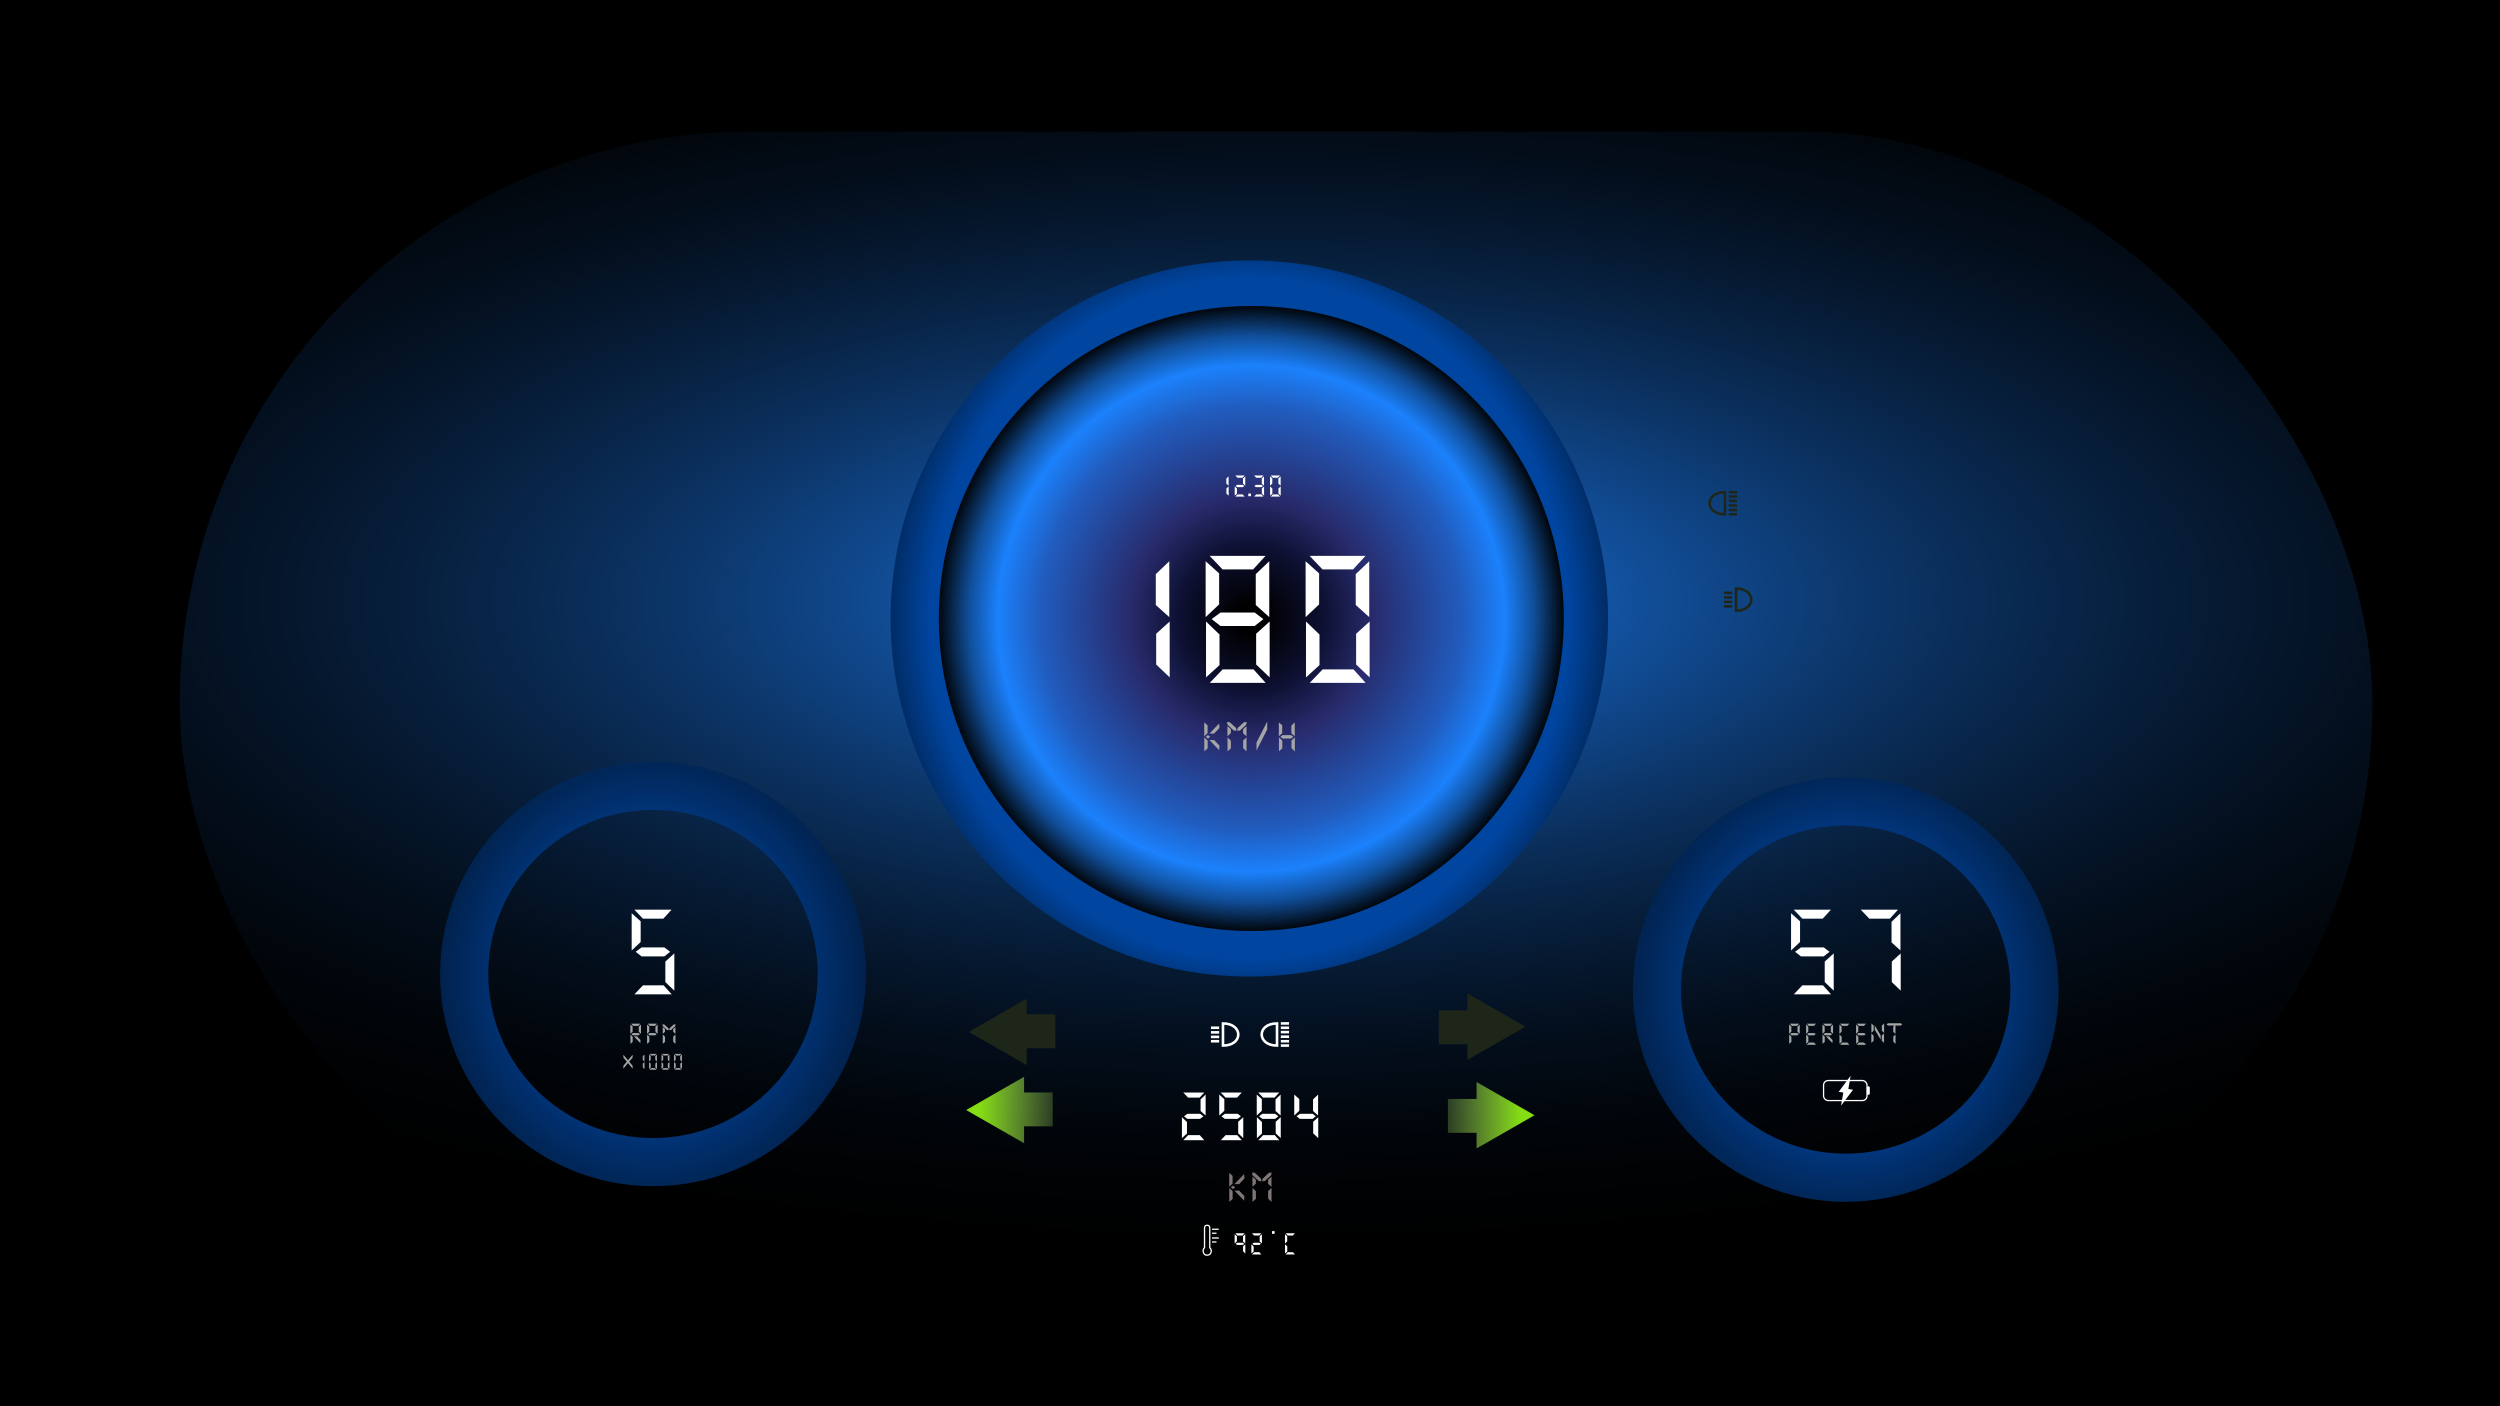 <svg width="1920" height="1080" viewBox="0 0 1920 1080" fill="none" xmlns="http://www.w3.org/2000/svg">
<rect width="1920" height="1080" fill="#1E1E1E"/>
<rect width="1920" height="1080" fill="black"/>
<rect x="138" y="101" width="1684" height="878" rx="439" fill="url(#paint0_radial_0_1)"/>
<path d="M1562.5 760C1562.5 839.752 1497.63 904.5 1417.5 904.5C1337.37 904.5 1272.5 839.752 1272.5 760C1272.5 680.248 1337.37 615.5 1417.5 615.5C1497.63 615.5 1562.5 680.248 1562.5 760Z" stroke="url(#paint1_radial_0_1)" stroke-width="37"/>
<path d="M646.5 748C646.5 827.752 581.635 892.5 501.5 892.5C421.365 892.5 356.5 827.752 356.5 748C356.5 668.248 421.365 603.5 501.5 603.5C581.635 603.5 646.5 668.248 646.5 748Z" stroke="url(#paint2_radial_0_1)" stroke-width="37"/>
<path d="M487.234 763.632L493.826 756.72H509.634L515.842 763.632H487.234ZM517.89 760.816L510.978 754.224V738.48L517.89 732.208V760.816ZM492.738 734.512C491.245 733.317 489.73 732.144 488.194 730.992L492.738 727.6H510.21L514.69 730.992L510.21 734.512H492.738ZM487.17 698.608H515.778L509.442 705.52H493.762L487.17 698.608ZM485.122 729.968V701.36L492.034 707.568V723.44L485.122 729.968Z" fill="white"/>
<path d="M1216.5 475C1216.5 616.629 1101.47 731.5 959.5 731.5C817.531 731.5 702.5 616.629 702.5 475C702.5 333.371 817.531 218.5 959.5 218.5C1101.47 218.5 1216.5 333.371 1216.5 475Z" stroke="url(#paint3_radial_0_1)" stroke-width="37"/>
<circle cx="961" cy="475" r="240" fill="url(#paint4_radial_0_1)"/>
<path d="M898.304 520.224L887.936 510.336V486.72L898.304 477.312V520.224ZM898.016 431.04V473.952L887.648 464.64V440.928L898.016 431.04ZM929.101 524.448L938.989 514.08H962.701L972.013 524.448H929.101ZM926.221 477.312L936.589 487.296V510.816L926.221 520.224V477.312ZM975.085 520.224L964.717 510.336V486.72L975.085 477.312V520.224ZM937.357 480.768C935.117 478.976 932.845 477.216 930.541 475.488L937.357 470.4H963.565L970.285 475.488L963.565 480.768H937.357ZM929.005 426.912H971.917L962.413 437.28H938.893L929.005 426.912ZM925.933 473.952V431.04L936.301 440.352V464.16L925.933 473.952ZM974.797 431.04V473.952L964.429 464.64V440.928L974.797 431.04ZM1005.88 524.448L1015.77 514.08H1039.48L1048.79 524.448H1005.88ZM1003 477.312L1013.37 487.296V510.816L1003 520.224V477.312ZM1051.87 520.224L1041.5 510.336V486.72L1051.87 477.312V520.224ZM1005.79 426.912H1048.7L1039.19 437.28H1015.67L1005.79 426.912ZM1002.71 473.952V431.04L1013.08 440.352V464.16L1002.71 473.952ZM1051.58 431.04V473.952L1041.21 464.64V440.928L1051.58 431.04Z" fill="white"/>
<path d="M1377.64 763.632L1384.23 756.72H1400.04L1406.25 763.632H1377.64ZM1408.3 760.816L1401.38 754.224V738.48L1408.3 732.208V760.816ZM1383.14 734.512C1381.65 733.317 1380.14 732.144 1378.6 730.992L1383.14 727.6H1400.62L1405.1 730.992L1400.62 734.512H1383.14ZM1377.58 698.608H1406.18L1399.85 705.52H1384.17L1377.58 698.608ZM1375.53 729.968V701.36L1382.44 707.568V723.44L1375.53 729.968ZM1459.74 760.816L1452.89 754.224V738.48L1459.74 732.208V760.816ZM1429.02 698.608H1457.69L1451.42 705.52H1435.61L1429.02 698.608ZM1459.55 701.36V729.968L1452.7 723.76V707.952L1459.55 701.36Z" fill="white"/>
<path d="M927.469 569.4V574.704L924.901 577.056V566.328L927.469 569.4ZM932.485 572.16C932.501 572.176 932.541 572.216 932.605 572.28C932.685 572.344 932.741 572.4 932.773 572.448C932.773 572.464 932.781 572.472 932.797 572.472L932.821 572.52L936.325 576.12L932.485 572.16ZM932.485 559.608C932.501 559.592 932.541 559.552 932.605 559.488C932.685 559.424 932.741 559.368 932.773 559.32L932.797 559.296C932.813 559.28 932.821 559.264 932.821 559.248L936.325 555.648L932.485 559.608ZM924.901 566.328L927.469 568.824V574.704L924.901 577.056V566.328ZM927.661 567.192C927.085 566.728 926.541 566.288 926.029 565.872L927.661 564.6H927.781L929.437 565.872L927.781 567.192H927.661ZM924.853 565.488V554.76L927.421 557.088V563.04L924.853 565.488ZM928.861 568.368H932.437C932.981 568.912 933.733 569.696 934.693 570.72C935.669 571.744 936.285 572.392 936.541 572.664L936.325 576.12L932.821 572.52L932.797 572.496C932.781 572.48 932.773 572.464 932.773 572.448L932.485 572.16L928.861 568.368ZM928.861 563.4L932.485 559.608C932.501 559.592 932.541 559.552 932.605 559.488C932.685 559.424 932.741 559.368 932.773 559.32L932.797 559.296C932.813 559.28 932.821 559.264 932.821 559.248L936.325 555.648L936.541 559.104C936.285 559.376 935.669 560.024 934.693 561.048C933.733 562.072 932.981 562.856 932.437 563.4H928.861ZM942.729 566.328L945.321 568.824V574.704L942.729 577.056V566.328ZM957.345 577.056L954.753 574.584V568.68L957.345 566.328V577.056ZM949.497 560.184L949.617 561.24L947.529 561.048L942.705 556.56L942.369 554.496L944.457 554.688L949.281 559.128L949.497 560.184ZM942.681 565.488V557.64L945.273 559.992V563.04L942.681 565.488ZM957.297 557.64V565.488L954.705 563.16V560.112L957.297 557.64ZM950.313 560.184L950.529 559.128L955.353 554.688L957.441 554.496L957.105 556.56L952.281 561.048L950.193 561.24L950.313 560.184ZM973.228 560.136L964.972 576.456V570.36L973.228 554.112V560.136ZM982.223 566.328L984.815 568.824V574.704L982.223 577.056V566.328ZM994.439 577.056L991.847 574.584V568.68L994.439 566.328V577.056ZM985.007 567.192C984.447 566.744 983.879 566.304 983.303 565.872L985.007 564.6H991.559L993.239 565.872L991.559 567.192H985.007ZM982.151 565.488V554.76L984.743 557.088V563.04L982.151 565.488ZM994.367 554.76V565.488L991.775 563.16V557.232L994.367 554.76Z" fill="#A5A5A5"/>
<path d="M946.665 915.4V920.704L944.097 923.056V912.328L946.665 915.4ZM951.681 918.16C951.697 918.176 951.737 918.216 951.801 918.28C951.881 918.344 951.937 918.4 951.969 918.448C951.969 918.464 951.977 918.472 951.993 918.472L952.017 918.52L955.521 922.12L951.681 918.16ZM951.681 905.608C951.697 905.592 951.737 905.552 951.801 905.488C951.881 905.424 951.937 905.368 951.969 905.32L951.993 905.296C952.009 905.28 952.017 905.264 952.017 905.248L955.521 901.648L951.681 905.608ZM944.097 912.328L946.665 914.824V920.704L944.097 923.056V912.328ZM946.857 913.192C946.281 912.728 945.737 912.288 945.225 911.872L946.857 910.6H946.977L948.633 911.872L946.977 913.192H946.857ZM944.049 911.488V900.76L946.617 903.088V909.04L944.049 911.488ZM948.057 914.368H951.633C952.177 914.912 952.929 915.696 953.889 916.72C954.865 917.744 955.481 918.392 955.737 918.664L955.521 922.12L952.017 918.52L951.993 918.496C951.977 918.48 951.969 918.464 951.969 918.448L951.681 918.16L948.057 914.368ZM948.057 909.4L951.681 905.608C951.697 905.592 951.737 905.552 951.801 905.488C951.881 905.424 951.937 905.368 951.969 905.32L951.993 905.296C952.009 905.28 952.017 905.264 952.017 905.248L955.521 901.648L955.737 905.104C955.481 905.376 954.865 906.024 953.889 907.048C952.929 908.072 952.177 908.856 951.633 909.4H948.057ZM961.924 912.328L964.516 914.824V920.704L961.924 923.056V912.328ZM976.54 923.056L973.948 920.584V914.68L976.54 912.328V923.056ZM968.692 906.184L968.812 907.24L966.724 907.048L961.9 902.56L961.564 900.496L963.652 900.688L968.476 905.128L968.692 906.184ZM961.876 911.488V903.64L964.468 905.992V909.04L961.876 911.488ZM976.492 903.64V911.488L973.9 909.16V906.112L976.492 903.64ZM969.508 906.184L969.724 905.128L974.548 900.688L976.636 900.496L976.3 902.56L971.476 907.048L969.388 907.24L969.508 906.184Z" fill="#807676"/>
<path d="M485.901 796.6V800.136L484.173 801.704V794.552L485.901 796.6ZM489.469 796.184L491.933 798.776L491.757 801.08C490.231 799.48 489.453 798.664 489.421 798.632C489.399 798.6 489.367 798.568 489.325 798.536C489.282 798.504 489.25 798.472 489.229 798.44L486.813 795.912L489.469 796.184ZM484.173 794.552L485.901 796.216V800.136L484.173 801.704V794.552ZM486.013 795.128C485.639 794.819 485.266 794.525 484.893 794.248L486.013 793.4H490.397L491.517 794.248L490.397 795.128H486.013ZM484.637 786.152H491.773L490.221 787.88H486.269L484.637 786.152ZM484.125 793.992V786.84L485.853 788.392V792.36L484.125 793.992ZM492.285 786.84V793.992L490.557 792.44V788.488L492.285 786.84ZM486.813 795.912H489.213C489.565 796.285 490.066 796.819 490.717 797.512C491.378 798.195 491.783 798.616 491.933 798.776L491.757 801.08C490.231 799.48 489.453 798.664 489.421 798.632C489.399 798.6 489.367 798.568 489.325 798.536C489.282 798.504 489.25 798.472 489.229 798.44L486.813 795.912ZM496.97 794.552L498.698 796.216V800.136L496.97 801.704V794.552ZM498.81 795.128C498.436 794.819 498.063 794.525 497.69 794.248L498.81 793.4H503.194L504.314 794.248L503.194 795.128H498.81ZM497.434 786.152H504.57L503.018 787.88H499.066L497.434 786.152ZM496.922 793.992V786.84L498.65 788.392V792.36L496.922 793.992ZM505.082 786.84V793.992L503.354 792.44V788.488L505.082 786.84ZM509.014 794.552L510.742 796.216V800.136L509.014 801.704V794.552ZM518.758 801.704L517.03 800.056V796.12L518.758 794.552V801.704ZM513.526 790.456L513.606 791.16L512.214 791.032L508.998 788.04L508.774 786.664L510.166 786.792L513.382 789.752L513.526 790.456ZM508.982 793.992V788.76L510.71 790.328V792.36L508.982 793.992ZM518.726 788.76V793.992L516.998 792.44V790.408L518.726 788.76ZM514.07 790.456L514.214 789.752L517.43 786.792L518.822 786.664L518.598 788.04L515.382 791.032L513.99 791.16L514.07 790.456Z" fill="#A5A5A5"/>
<path d="M1374.08 794.552L1375.81 796.216V800.136L1374.08 801.704V794.552ZM1375.92 795.128C1375.55 794.819 1375.17 794.525 1374.8 794.248L1375.92 793.4H1380.3L1381.42 794.248L1380.3 795.128H1375.92ZM1374.54 786.152H1381.68L1380.13 787.88H1376.17L1374.54 786.152ZM1374.03 793.992V786.84L1375.76 788.392V792.36L1374.03 793.992ZM1382.19 786.84V793.992L1380.46 792.44V788.488L1382.19 786.84ZM1387.58 802.408L1389.23 800.68H1393.18L1394.75 802.408H1387.58ZM1387.12 794.552L1388.83 796.216V800.136L1387.12 801.704V794.552ZM1388.96 795.128C1388.56 794.819 1388.19 794.525 1387.84 794.248L1388.96 793.4H1393.32L1394.44 794.248L1393.32 795.128H1388.96ZM1387.56 786.152H1394.7L1393.15 787.88H1389.2L1387.56 786.152ZM1387.07 793.992V786.84L1388.78 788.392V792.36L1387.07 793.992ZM1401.4 796.6V800.136L1399.67 801.704V794.552L1401.4 796.6ZM1404.97 796.184L1407.43 798.776L1407.26 801.08C1405.73 799.48 1404.95 798.664 1404.92 798.632C1404.9 798.6 1404.87 798.568 1404.82 798.536C1404.78 798.504 1404.75 798.472 1404.73 798.44L1402.31 795.912L1404.97 796.184ZM1399.67 794.552L1401.4 796.216V800.136L1399.67 801.704V794.552ZM1401.51 795.128C1401.14 794.819 1400.77 794.525 1400.39 794.248L1401.51 793.4H1405.9L1407.02 794.248L1405.9 795.128H1401.51ZM1400.14 786.152H1407.27L1405.72 787.88H1401.77L1400.14 786.152ZM1399.62 793.992V786.84L1401.35 788.392V792.36L1399.62 793.992ZM1407.78 786.84V793.992L1406.06 792.44V788.488L1407.78 786.84ZM1402.31 795.912H1404.71C1405.06 796.285 1405.57 796.819 1406.22 797.512C1406.88 798.195 1407.28 798.616 1407.43 798.776L1407.26 801.08C1405.73 799.48 1404.95 798.664 1404.92 798.632C1404.9 798.6 1404.87 798.568 1404.82 798.536C1404.78 798.504 1404.75 798.472 1404.73 798.44L1402.31 795.912ZM1413.17 802.408L1414.82 800.68H1418.77L1420.34 802.408H1413.17ZM1412.71 794.552L1414.42 796.216V800.136L1412.71 801.704V794.552ZM1413.16 786.152H1420.29L1418.74 787.88H1414.79L1413.16 786.152ZM1412.66 793.992V786.84L1414.37 788.392V792.36L1412.66 793.992ZM1425.97 802.408L1427.62 800.68H1431.57L1433.14 802.408H1425.97ZM1425.51 794.552L1427.22 796.216V800.136L1425.51 801.704V794.552ZM1427.35 795.128C1426.95 794.819 1426.58 794.525 1426.23 794.248L1427.35 793.4H1431.71L1432.83 794.248L1431.71 795.128H1427.35ZM1425.95 786.152H1433.09L1431.54 787.88H1427.59L1425.95 786.152ZM1425.46 793.992V786.84L1427.17 788.392V792.36L1425.46 793.992ZM1437.25 793.192V786.008L1438.98 787.592V791.544L1437.25 793.192ZM1446.99 786.008V793.192L1445.26 791.608V787.672L1446.99 786.008ZM1437.2 793.736L1438.93 795.384V799.336L1437.2 800.904V793.736ZM1446.94 800.904L1445.22 799.24V795.304L1446.94 793.736V800.904ZM1439.79 790.744V787.496L1444.34 795.144V798.408L1439.79 790.744ZM1455.77 801.704L1454.04 800.056V796.12L1455.77 794.552V801.704ZM1449.98 787.592C1449.61 787.293 1449.23 787.011 1448.86 786.744L1449.98 785.88H1459.8L1460.92 786.744L1459.8 787.592H1455.72V793.992L1454 792.44V788.488L1454.94 787.592H1449.98Z" fill="#A5A5A5"/>
<path d="M478.742 812.22V810.024L482.306 814.272L485.87 810.024V812.22L483.23 815.376L485.87 818.52V820.728L482.306 816.48L478.742 820.728V818.52L481.382 815.376L478.742 812.22ZM494.976 821.028L493.68 819.792V816.84L494.976 815.664V821.028ZM494.94 809.88V815.244L493.644 814.08V811.116L494.94 809.88ZM498.825 821.556L500.061 820.26H503.025L504.189 821.556H498.825ZM498.465 815.664L499.761 816.912V819.852L498.465 821.028V815.664ZM504.573 821.028L503.277 819.792V816.84L504.573 815.664V821.028ZM498.813 809.364H504.177L502.989 810.66H500.049L498.813 809.364ZM498.429 815.244V809.88L499.725 811.044V814.02L498.429 815.244ZM504.537 809.88V815.244L503.241 814.08V811.116L504.537 809.88ZM508.423 821.556L509.659 820.26H512.623L513.787 821.556H508.423ZM508.063 815.664L509.359 816.912V819.852L508.063 821.028V815.664ZM514.171 821.028L512.875 819.792V816.84L514.171 815.664V821.028ZM508.411 809.364H513.775L512.587 810.66H509.647L508.411 809.364ZM508.027 815.244V809.88L509.323 811.044V814.02L508.027 815.244ZM514.135 809.88V815.244L512.839 814.08V811.116L514.135 809.88ZM518.02 821.556L519.256 820.26H522.22L523.384 821.556H518.02ZM517.66 815.664L518.956 816.912V819.852L517.66 821.028V815.664ZM523.768 821.028L522.472 819.792V816.84L523.768 815.664V821.028ZM518.008 809.364H523.372L522.184 810.66H519.244L518.008 809.364ZM517.624 815.244V809.88L518.92 811.044V814.02L517.624 815.244ZM523.732 809.88V815.244L522.436 814.08V811.116L523.732 809.88Z" fill="#A5A5A5"/>
<path d="M908.786 875.668L912.494 871.78H921.386L924.878 875.668H908.786ZM907.706 857.992L911.594 861.736V870.556L907.706 874.084V857.992ZM911.882 859.288C911.042 858.616 910.19 857.956 909.326 857.308L911.882 855.4H921.71L924.23 857.308L921.71 859.288H911.882ZM908.75 839.092H924.842L921.278 842.98H912.458L908.75 839.092ZM925.922 840.64V856.732L922.034 853.24V844.348L925.922 840.64ZM937.579 875.668L941.287 871.78H950.179L953.671 875.668H937.579ZM954.823 874.084L950.935 870.376V861.52L954.823 857.992V874.084ZM940.675 859.288C939.835 858.616 938.983 857.956 938.119 857.308L940.675 855.4H950.503L953.023 857.308L950.503 859.288H940.675ZM937.543 839.092H953.635L950.071 842.98H941.251L937.543 839.092ZM936.391 856.732V840.64L940.279 844.132V853.06L936.391 856.732ZM966.372 875.668L970.08 871.78H978.972L982.464 875.668H966.372ZM965.292 857.992L969.18 861.736V870.556L965.292 874.084V857.992ZM983.616 874.084L979.728 870.376V861.52L983.616 857.992V874.084ZM969.468 859.288C968.628 858.616 967.776 857.956 966.912 857.308L969.468 855.4H979.296L981.816 857.308L979.296 859.288H969.468ZM966.336 839.092H982.428L978.864 842.98H970.044L966.336 839.092ZM965.184 856.732V840.64L969.072 844.132V853.06L965.184 856.732ZM983.508 840.64V856.732L979.62 853.24V844.348L983.508 840.64ZM1012.41 874.084L1008.52 870.376V861.52L1012.41 857.992V874.084ZM998.261 859.288C997.421 858.616 996.569 857.956 995.705 857.308L998.261 855.4H1008.09L1010.61 857.308L1008.09 859.288H998.261ZM993.977 856.732V840.64L997.865 844.132V853.06L993.977 856.732ZM1012.3 840.64V856.732L1008.41 853.24V844.348L1012.3 840.64Z" fill="white"/>
<path d="M1112 844V870H1134V882L1178.5 856.5L1134 831V844H1112Z" fill="url(#paint5_linear_0_1)"/>
<path d="M1105 776V802H1127V814L1171.5 788.5L1127 763V776H1105Z" fill="#1E261A"/>
<path d="M808.5 865V839H786.5V827L742 852.5L786.5 878V865H808.5Z" fill="url(#paint6_linear_0_1)"/>
<path d="M1412.13 838.486L1421.29 826.194L1419.51 836.326L1423.11 836.959L1413.9 849.171L1415.67 839.108L1412.13 838.486Z" fill="white"/>
<rect x="1400.5" y="829.864" width="33.364" height="15.364" rx="3.5" stroke="white"/>
<rect x="1433.82" y="834.273" width="2.182" height="6.545" rx="1" fill="white"/>
<path d="M943.605 380.704L941.877 379.056V375.12L943.605 373.552V380.704ZM943.557 365.84V372.992L941.829 371.44V367.488L943.557 365.84ZM948.738 381.408L950.386 379.68H954.338L955.89 381.408H948.738ZM948.258 373.552L949.986 375.216V379.136L948.258 380.704V373.552ZM950.114 374.128C949.741 373.829 949.362 373.536 948.978 373.248L950.114 372.4H954.482L955.602 373.248L954.482 374.128H950.114ZM948.722 365.152H955.874L954.29 366.88H950.37L948.722 365.152ZM956.354 365.84V372.992L954.626 371.44V367.488L956.354 365.84ZM958.703 379.04H960.719V381.088H958.703V379.04ZM963.177 381.408L964.793 379.68H968.761L970.313 381.408H963.177ZM970.809 380.704L969.097 379.056V375.12L970.809 373.552V380.704ZM964.521 374.128C964.158 373.829 963.785 373.536 963.401 373.248L964.521 372.4H968.889L970.009 373.248L968.889 374.128H964.521ZM963.129 365.152H970.297L968.729 366.88H964.777L963.129 365.152ZM970.761 365.84V372.992L969.049 371.44V367.488L970.761 365.84ZM975.926 381.408L977.574 379.68H981.526L983.078 381.408H975.926ZM975.446 373.552L977.174 375.216V379.136L975.446 380.704V373.552ZM983.59 380.704L981.862 379.056V375.12L983.59 373.552V380.704ZM975.91 365.152H983.062L981.478 366.88H977.558L975.91 365.152ZM975.398 372.992V365.84L977.126 367.392V371.36L975.398 372.992ZM983.542 365.84V372.992L981.814 371.44V367.488L983.542 365.84Z" fill="white"/>
<path d="M956.402 962.704L954.674 961.056V957.12L956.402 955.552V962.704ZM950.114 956.128C949.741 955.829 949.362 955.536 948.978 955.248L950.114 954.4H954.482L955.602 955.248L954.482 956.128H950.114ZM948.722 947.152H955.874L954.29 948.88H950.37L948.722 947.152ZM948.21 954.992V947.84L949.938 949.392V953.36L948.21 954.992ZM956.354 947.84V954.992L954.626 953.44V949.488L956.354 947.84ZM961.535 963.408L963.183 961.68H967.135L968.687 963.408H961.535ZM961.055 955.552L962.783 957.216V961.136L961.055 962.704V955.552ZM962.911 956.128C962.538 955.829 962.159 955.536 961.775 955.248L962.911 954.4H967.279L968.399 955.248L967.279 956.128H962.911ZM961.519 947.152H968.671L967.087 948.88H963.167L961.519 947.152ZM969.151 947.84V954.992L967.423 953.44V949.488L969.151 947.84ZM976.892 945.52H978.908V947.568H976.892V945.52ZM987.369 963.408L989.017 961.68H992.969L994.537 963.408H987.369ZM986.905 955.552L988.617 957.216V961.136L986.905 962.704V955.552ZM987.353 947.152H994.489L992.937 948.88H988.985L987.353 947.152ZM986.857 954.992V947.84L988.569 949.392V953.36L986.857 954.992Z" fill="white"/>
<path d="M983.67 786H990M983.67 803H990M983.67 789.333H990M983.67 799.667H990M983.67 792.667H990M983.67 796.167H990M980.748 786C965.003 786 965.165 803 980.748 803L980.748 786Z" stroke="white" stroke-width="2"/>
<path d="M1327.67 378H1334M1327.67 395H1334M1327.67 381.333H1334M1327.67 391.667H1334M1327.67 384.667H1334M1327.67 388.167H1334M1324.75 378C1309 378 1309.17 395 1324.75 395L1324.75 378Z" stroke="#1E261A" stroke-width="2"/>
<path d="M936.33 799.667H930M936.33 789.333H930M936.33 796.333H930M936.33 792.833H930M939.252 803C954.997 803 954.835 786 939.252 786L939.252 803Z" stroke="white" stroke-width="2"/>
<path d="M1330.33 465.667H1324M1330.33 455.333H1324M1330.33 462.333H1324M1330.33 458.833H1324M1333.25 469C1349 469 1348.83 452 1333.25 452L1333.25 469Z" stroke="#1E261A" stroke-width="2"/>
<path d="M930.825 944.058H936M930.825 947.115H934.275M930.825 950.784H936M930.825 953.842H934.275M925.074 942.835C925.074 940.388 929.099 940.388 929.099 942.835V958.122C930.058 959.04 931.112 961.486 929.099 963.32C928.524 963.845 926.512 964.543 925.074 963.32C924.364 962.716 923.061 960.263 925.074 958.122V942.835Z" stroke="white"/>
<path d="M810.5 805V779H788.5V767L744 792.5L788.5 818V805H810.5Z" fill="#1E261A"/>
<defs>
<radialGradient id="paint0_radial_0_1" cx="0" cy="0" r="1" gradientUnits="userSpaceOnUse" gradientTransform="translate(980 461) rotate(-90) scale(520 1326)">
<stop stop-color="#1C7EF6"/>
<stop offset="1" stop-opacity="0"/>
</radialGradient>
<radialGradient id="paint1_radial_0_1" cx="0" cy="0" r="1" gradientUnits="userSpaceOnUse" gradientTransform="translate(1417.5 760) rotate(-89.879) scale(237.001 222.246)">
<stop offset="0.073" stop-color="#02142D"/>
<stop offset="0.354" stop-color="#0045A0"/>
<stop offset="0.896" stop-color="#02142D"/>
</radialGradient>
<radialGradient id="paint2_radial_0_1" cx="0" cy="0" r="1" gradientUnits="userSpaceOnUse" gradientTransform="translate(501.5 748) rotate(-89.879) scale(237.001 222.246)">
<stop offset="0.319" stop-color="#0045A0"/>
<stop offset="0.896" stop-color="#02142D"/>
</radialGradient>
<radialGradient id="paint3_radial_0_1" cx="0" cy="0" r="1" gradientUnits="userSpaceOnUse" gradientTransform="translate(959.5 475) rotate(-91.374) scale(333.596 312.438)">
<stop offset="0.785" stop-color="#0045A0"/>
<stop offset="0.974" stop-color="#02142D"/>
</radialGradient>
<radialGradient id="paint4_radial_0_1" cx="0" cy="0" r="1" gradientUnits="userSpaceOnUse" gradientTransform="translate(961 475) rotate(90) scale(240)">
<stop offset="0.042"/>
<stop offset="0.229" stop-color="#0D1031"/>
<stop offset="0.391" stop-color="#282B6C"/>
<stop offset="0.677" stop-color="#215CBE"/>
<stop offset="0.812" stop-color="#1B81FC"/>
<stop offset="0.906" stop-color="#104E99"/>
<stop offset="1" stop-color="#01070E"/>
</radialGradient>
<linearGradient id="paint5_linear_0_1" x1="1177" y1="857" x2="1092" y2="856" gradientUnits="userSpaceOnUse">
<stop offset="0.105" stop-color="#84DE13"/>
<stop offset="1" stop-color="#AED67D" stop-opacity="0"/>
</linearGradient>
<linearGradient id="paint6_linear_0_1" x1="743.5" y1="852" x2="828.5" y2="853" gradientUnits="userSpaceOnUse">
<stop offset="0.105" stop-color="#84DE13"/>
<stop offset="1" stop-color="#AED67D" stop-opacity="0"/>
</linearGradient>
</defs>
</svg>
